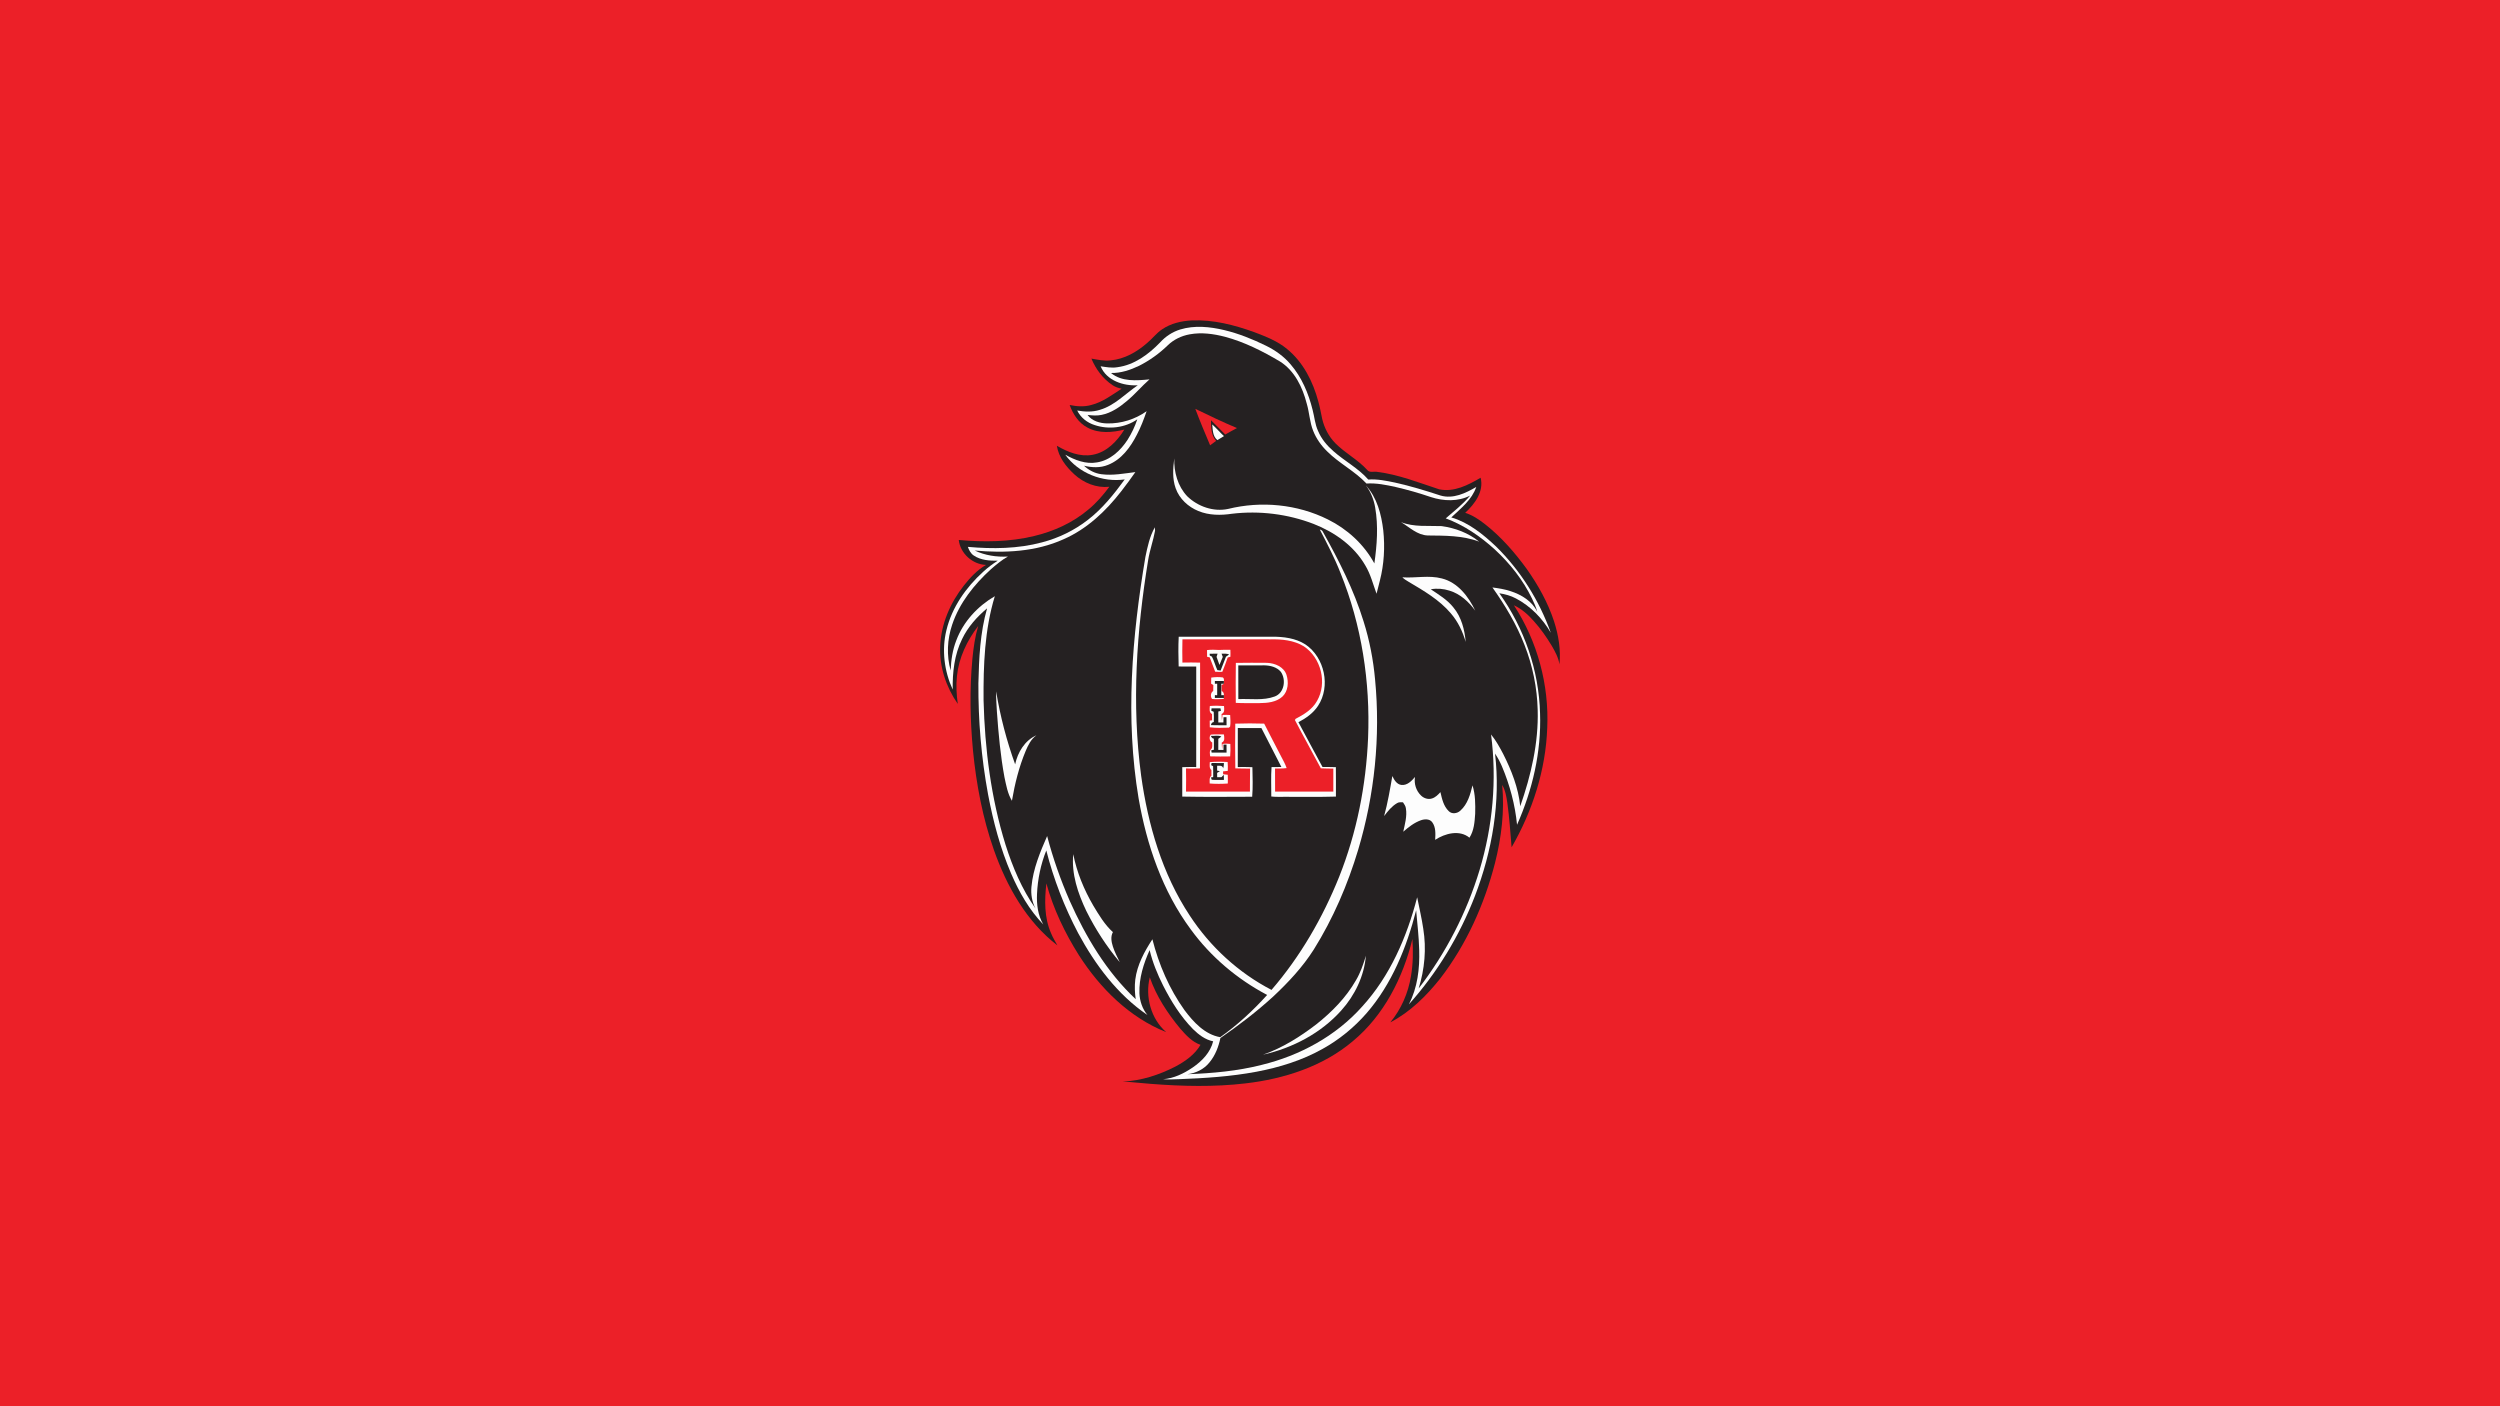 <?xml version="1.0" encoding="UTF-8" standalone="no"?>
<svg width="1920px" height="1080px" viewBox="0 0 1920 1080" version="1.1" xmlns="http://www.w3.org/2000/svg" xmlns:xlink="http://www.w3.org/1999/xlink" xmlns:sketch="http://www.bohemiancoding.com/sketch/ns">
    <title>Banner</title>
    <description>Created with Sketch (http://www.bohemiancoding.com/sketch)</description>
    <defs></defs>
    <g id="Page-1" stroke="none" stroke-width="1" fill="none" fill-rule="evenodd" sketch:type="MSPage">
        <g id="banner" sketch:type="MSLayerGroup">
            <g id="Page-1" sketch:type="MSShapeGroup">
                <rect id="bg" fill="#EC2028" x="0" y="0" width="1920" height="1080"></rect>
                <g id="Robbinsville-High-School-Logo" transform="translate(722, 246)">
                    <path d="M170.544,6.891 C177.201,2.349 185.318,0.508 193.268,0.077 C209.733,-0.627 225.957,3.567 241.327,9.112 C250.123,12.461 259.143,15.926 266.455,22.035 C278.956,32.231 286.476,47.267 290.538,62.627 C291.748,66.896 292.494,71.281 293.423,75.624 C295.048,82.653 298.521,89.293 303.595,94.465 C311.065,101.983 320.723,106.957 327.919,114.79 C329.718,117.401 333.183,115.851 335.794,116.406 C352.193,118.479 367.679,124.679 383.289,129.793 C394.647,132.205 405.615,126.494 415.116,120.899 C417.794,131.434 410.606,141.108 403.269,147.83 C408.923,149.637 413.897,152.986 418.531,156.608 C430.909,166.34 441.338,178.301 450.573,191 C459.295,203.359 466.773,216.729 471.498,231.152 C474.93,241.787 476.804,253.068 475.668,264.25 C474.88,259.02 472.302,254.328 469.666,249.827 C465.662,243.204 461.226,236.813 456.02,231.077 C451.693,226.137 446.694,221.62 440.675,218.851 C458.797,246.57 467.767,280.033 466.275,313.089 C465.115,345.317 454.975,376.874 438.909,404.709 C437.939,393.386 437.226,382.03 435.651,370.765 C434.946,365.99 434.175,361.075 431.68,356.848 C433.603,376.965 431.091,397.24 426.167,416.761 C417.993,448.599 404.256,479.302 384.152,505.429 C373.54,518.824 361.038,531.208 345.759,539.174 C354.099,529.07 359.488,516.719 361.602,503.821 C363.244,494.355 363.393,484.69 362.73,475.133 C355.5,504.907 340.835,533.852 316.934,553.655 C293.929,573.101 264.166,582.592 234.628,586.032 C210.437,588.9 185.981,588.287 161.748,586.397 C154.536,585.924 147.373,584.963 140.161,584.631 C154.362,584.109 168.182,579.534 180.75,573.101 C188.277,569.081 195.614,563.942 200,556.432 C193.566,554.244 188.849,548.997 184.489,544.04 C174.714,532.236 166.059,519.148 161.035,504.584 C157.338,519.463 161.914,536.455 173.595,546.651 C145.334,535.386 122.884,512.972 106.659,487.691 C95.841,470.557 86.97,452.039 81.615,432.46 C80.164,445.267 79.915,458.77 85.246,470.797 C86.564,474.03 88.396,476.998 90.071,480.048 C66.36,461.82 51.222,434.757 41.39,406.98 C32.702,382.312 27.819,356.441 25.257,330.463 C23.052,306.964 22.604,283.249 24.826,259.733 C25.663,251.319 26.832,242.898 29.253,234.774 C20.689,245.956 14.347,259.152 12.93,273.285 C12.183,280.381 12.581,287.543 13.585,294.597 C4.59,281.699 -0.683,265.95 0.071,250.151 C0.751,233.166 7.848,216.878 18.293,203.641 C23.102,197.581 28.499,191.721 35.288,187.866 C24.942,187.51 15.491,179.063 14.322,168.702 C33.622,170.426 53.303,170.26 72.222,165.668 C87.426,162.029 102.108,155.373 114.054,145.178 C120.148,140.171 125.271,134.137 129.988,127.845 C120.073,128.923 110.274,124.919 103.045,118.271 C96.728,112.419 90.991,105.083 89.664,96.347 C97.913,101.13 107.422,105.075 117.147,103.276 C127.916,101.362 135.999,92.832 141.52,83.897 C132.285,86.251 121.914,87.088 113.234,82.421 C106.394,78.906 102.042,72.085 99.497,65.039 C104.968,66.183 110.705,66.572 116.144,65.014 C124.815,62.817 132.028,57.313 139.406,52.522 C136.977,52.017 134.573,51.271 132.509,49.862 C125.089,44.979 119.584,37.544 116.193,29.404 C121.093,30.241 126.05,31.402 131.049,30.755 C141.545,29.794 151.071,24.34 158.888,17.518 C162.967,14.185 166.117,9.817 170.544,6.891 L170.544,6.891 L170.544,6.891 Z" id="Shape" fill="#252122"></path>
                    <path d="M184.402,7.043 C195.41,3.692 207.23,4.903 218.263,7.524 C229.353,10.186 239.996,14.466 250.224,19.484 C257.383,22.976 264.01,27.703 269.17,33.808 C277.739,43.753 282.965,56.136 286.075,68.784 C287.527,74.159 287.884,79.849 290.265,84.95 C292.795,91.038 297.116,96.205 302.06,100.501 C310.671,108.148 321.181,113.565 328.845,122.298 C335.73,121.801 342.549,123.211 349.26,124.604 C361.13,127.225 372.768,130.783 384.315,134.565 C393.97,137.402 403.618,132.782 411.772,127.963 C408.437,137.841 399.893,144.468 392.593,151.378 C405.965,155.292 417.039,164.358 427.01,173.755 C445.782,192.243 460.124,215.151 469,239.934 C462.638,228.969 453.463,219.472 442.174,213.575 C438.242,211.477 433.895,210.299 429.507,209.636 C448.693,236.451 459.925,268.939 460.763,301.933 C461.808,331.319 454.99,360.647 443.094,387.429 C441.576,371.977 437.512,356.79 431.464,342.5 C429.98,339.099 428.263,335.798 426.18,332.729 C430.56,369.746 424.04,407.459 410.76,442.096 C399.014,472.568 381.835,501.001 360.018,525.327 C366.663,512.538 368.388,497.857 367.957,483.633 C367.7,473.431 366.48,463.296 365.601,453.135 C358.285,481.576 346.962,509.751 327.51,532.154 C317.904,543.143 306.457,552.532 293.674,559.591 C277.946,568.432 260.493,573.79 242.825,577.116 C223.273,580.782 203.373,582.068 183.523,582.798 C179.441,582.939 175.352,583.146 171.279,582.847 C179.566,582.176 187.255,578.427 194.024,573.807 C201.117,568.955 207.57,562.294 209.71,553.735 C203.63,552.507 198.578,548.642 194.248,544.387 C184.692,534.658 177.393,522.947 171.246,510.838 C166.899,502.17 163.183,493.13 160.927,483.683 C156.232,494.059 152.698,505.33 153.079,516.834 C153.328,522.881 155.352,528.844 159.234,533.547 C136.224,517.871 119.144,494.971 106.054,470.702 C95.437,450.572 87.166,429.19 81.55,407.136 C77.32,417.744 74.948,429.099 74.425,440.511 C74.052,448.565 75.072,456.95 79.253,464.001 C68.494,452.837 60.696,439.168 54.591,425.018 C46.205,405.502 40.772,384.858 36.823,364.031 C31.639,335.939 29.25,307.341 29.407,278.776 C29.88,259.467 30.718,239.876 36.093,221.206 C28.279,227.75 21.295,235.53 16.89,244.803 C10.942,256.771 9.466,270.374 9.673,283.578 C3.186,269.453 1.121,253.18 4.845,238.018 C9.059,220.451 19.884,205.082 33.14,193.08 C36.582,189.929 40.324,187.109 44.272,184.62 C37.984,184.728 31.257,184.256 25.873,180.664 C23.534,179.138 22.232,176.55 21.311,173.996 C40.315,175.688 59.759,175.513 78.29,170.529 C91.057,167.194 103.168,161.314 113.57,153.194 C124.71,144.585 133.561,133.512 141.79,122.199 C124.669,124.629 106.278,117.388 96.133,103.247 C103.508,107.294 111.927,110.703 120.504,109.119 C130.625,107.526 138.613,100.037 144.005,91.718 C147.107,86.824 149.596,81.541 151.445,76.05 C142.064,82.594 129.538,84.062 118.754,80.471 C113.014,78.688 107.929,74.748 105.299,69.282 C111.081,70.294 117.103,70.584 122.761,68.735 C134.108,65.384 142.287,56.401 151.777,49.89 C140.761,50.529 127.788,46.291 123.283,35.318 C127.514,35.931 131.811,36.752 136.091,36.031 C149.065,34.364 160.081,26.177 168.94,17.012 C173.104,12.401 178.454,8.867 184.402,7.043 L184.402,7.043 L184.402,7.043 Z" id="Shape" fill="#FDFDFD"></path>
                    <path d="M191.771,10.748 C200.745,9.099 209.976,10.375 218.734,12.637 C233.752,16.654 247.723,23.737 261.039,31.632 C272.296,38.756 278.381,51.447 281.569,63.948 C283.636,70.849 283.81,78.221 286.541,84.94 C288.907,90.896 292.693,96.239 297.292,100.696 C306.515,109.916 318.519,115.806 327.451,125.349 C335.072,124.844 342.609,126.426 349.998,128.05 C359.088,130.171 368.079,132.73 376.911,135.754 C386.641,138.943 397.814,139.374 407.104,134.57 C401.608,141.18 394.801,146.499 388.326,152.099 C402.364,157.351 414.94,165.916 425.973,175.965 C437.637,186.734 447.698,199.4 454.597,213.74 C456.232,217.045 457.71,220.442 458.673,224.004 C454.804,215.761 446.495,210.716 438.093,208.008 C433.586,206.516 428.879,205.779 424.188,205.166 C433.959,218.967 442.759,233.589 448.844,249.411 C455.087,265.283 458.532,282.249 458.938,299.298 C459.669,324.556 453.816,349.482 445.548,373.2 C444.104,359.026 438.791,345.547 432.39,332.923 C429.676,327.753 426.837,322.609 423.134,318.078 C427.683,352.895 424.437,388.6 414.31,422.2 C404.414,455.013 388.409,485.987 367.514,513.167 C372.138,498.405 373.566,482.615 371.075,467.315 C369.888,459.18 367.954,451.169 366.385,443.1 C358.499,473.619 345.581,503.599 324.089,527.1 C303.949,549.708 276.231,564.727 246.96,571.834 C228.339,576.581 209.096,578.304 189.945,579 C196.461,578.188 202.737,575.14 206.863,569.946 C211.321,564.611 213.837,557.942 215.273,551.215 C229.427,541.424 243.133,530.953 255.834,519.338 C267.431,508.461 278.406,496.748 286.956,483.286 C301.841,459.461 313.04,433.425 321.1,406.551 C333.694,364.377 338.284,319.784 334.067,275.962 C332.706,260.802 329.817,245.783 325.234,231.261 C317.821,207.171 306.357,184.572 294.079,162.628 C293.639,161.551 292.759,160.888 291.613,160.689 C297.3,171.641 303.045,182.6 307.527,194.115 C323.715,234.144 330.464,277.726 328.688,320.786 C327.127,357.203 319.98,393.495 306.465,427.41 C293.863,458.815 276.671,488.555 254.522,514.244 C229.078,501.047 207.345,481.05 191.696,457.1 C170.528,425.074 159.644,387.382 154.389,349.681 C147.034,294.642 150.828,238.708 159.794,184.1 C161.006,176.454 163.745,169.155 165.082,161.542 C165.04,160.904 164.966,159.612 164.932,158.966 C160.956,165.925 159.287,173.935 157.669,181.706 C147.341,242.817 142.112,305.726 152.455,367.202 C158.665,402.939 170.752,438.378 192.51,467.778 C207.81,488.812 228.182,505.984 251.168,518.121 C240.318,530.124 228.381,541.208 215.132,550.561 C203.244,548.457 194.635,539.013 187.72,529.826 C176.04,513.515 167.962,494.76 163.04,475.367 C156.897,484.794 151.318,495.033 149.89,506.357 C149.301,511.344 149.508,516.414 150.23,521.384 C127.858,500.409 111.886,473.569 99.508,445.768 C92.493,429.672 86.641,413.062 82.2,396.08 C76.77,408.514 71.416,421.322 70.162,434.957 C69.598,440.731 70.544,446.563 73.267,451.716 C62.799,436.887 55.726,419.98 50.247,402.765 C39.09,366.895 34.333,329.294 33.378,291.834 C33.188,265.018 34.134,237.698 42.029,211.868 C28.829,219.572 17.813,231.443 12.434,245.841 C9.537,253.197 8.424,261.092 8.092,268.953 C4.888,257.422 5.427,245.012 9.279,233.705 C14.858,217.054 26.131,202.938 38.982,191.216 C43.091,187.645 47.283,184.108 52.04,181.424 C43.382,181.913 34.458,180.554 26.596,176.802 C49.533,178.914 73.525,177.779 94.793,168.153 C112.741,160.333 127.318,146.523 139.173,131.223 C142.867,126.41 146.52,121.564 149.965,116.568 C141.381,117.62 132.689,119.343 124.023,118.217 C118.942,117.62 114.227,115.168 110.524,111.689 C116.584,113.114 123.085,113.462 128.937,111.026 C139.297,106.959 146.229,97.449 151.11,87.872 C154.165,82.09 156.465,75.968 158.607,69.805 C149.857,76.018 139.082,79.423 128.339,79.191 C122.711,79.108 116.709,77.377 113.222,72.679 C116.784,73.069 120.411,73.4 123.948,72.646 C131.411,71.18 137.853,66.723 143.556,61.885 C149.699,56.782 154.821,50.611 160.823,45.35 C150.911,46.328 139.422,47.289 131.245,40.455 C138.824,40.637 146.146,38.135 152.895,34.896 C160.923,30.828 168.303,25.527 174.761,19.281 C179.36,14.757 185.429,11.866 191.771,10.748 L191.771,10.748 L191.771,10.748 Z" id="Shape" fill="#252122"></path>
                    <path d="M196,68 C206.577,73.101 217.154,78.236 228,82.739 C225.007,84.426 221.916,85.922 218.981,87.708 C215.27,84.11 211.796,80.28 208.037,76.749 C208.118,82.191 208.053,88.339 211.976,92.577 C210.418,93.699 208.885,94.837 207.368,96 C203.478,86.711 199.515,77.447 196,68 L196,68 L196,68 Z" id="Shape" fill="#EC2028"></path>
                    <path d="M209,80 C212.166,82.816 214.891,86.064 218,88.944 C216.319,89.976 214.655,91.016 212.941,92 C209.31,89.088 209.408,84.16 209,80 L209,80 L209,80 Z" id="Shape" fill="#FDFDFD"></path>
                    <path d="M180.921,129.023 C178.272,121.638 178.819,113.635 179.861,106 C179.464,116.456 182.501,127.471 189.809,135.148 C197.952,143.042 209.969,147.24 221.158,144.861 C246.581,138.586 274.264,141.206 297.784,152.922 C312.672,160.274 325.516,171.998 333.51,186.71 C335.521,172.574 336.614,158.063 334.156,143.902 C333.13,137.735 330.788,131.793 326.997,126.82 C335.579,136.116 338.898,149.034 340.355,161.342 C341.712,174.201 340.967,187.336 337.756,199.878 C336.879,203.249 336.035,206.629 335.182,210 C332.509,202.682 330.622,194.988 326.559,188.27 C317.828,173.133 302.882,162.669 286.942,156.41 C267.064,148.733 245.29,146.046 224.162,148.558 C215.572,149.868 206.485,149.835 198.333,146.463 C190.562,143.301 183.784,137.084 180.921,129.023 L180.921,129.023 L180.921,129.023 Z" id="Shape" fill="#FDFDFD"></path>
                    <path d="M354,155 C363.965,158.938 374.707,157.626 385.114,158.049 C395.455,159.455 405.763,163.258 414,170 C401.383,165.198 387.66,165.392 374.404,165.24 C366.421,164.91 360.517,158.93 354,155 L354,155 L354,155 Z" id="Shape" fill="#FDFDFD"></path>
                    <path d="M355,197.37 C365.095,198.098 375.414,195.601 385.369,198.255 C397.576,201.323 405.824,212.163 411,222.987 C406.006,216.182 399.472,210.088 391.207,207.615 C386.586,206.119 381.625,205.705 376.839,206.573 C383,210.724 389.584,214.627 394.246,220.556 C400.383,227.94 402.859,237.607 403.646,247 C401.344,238.996 397.667,231.33 392.193,225.005 C383.373,214.594 371.406,207.69 359.82,200.818 C358.122,199.801 356.383,198.792 355,197.37 L355,197.37 L355,197.37 Z" id="Shape" fill="#FDFDFD"></path>
                    <path d="M183.205,265.867 C182.997,258.263 182.857,250.624 183.246,243.036 C207.123,242.994 231.008,243.053 254.885,243.003 C263.717,242.936 273.013,244.068 280.602,248.96 C295.316,258.895 300.104,281.177 290.253,296.096 C286.592,301.671 281.016,305.623 275.183,308.627 C281.413,320.084 287.42,331.658 293.708,343.074 C297.113,343.082 300.527,343.024 303.94,343.182 C304.056,350.712 303.965,358.242 303.982,365.772 C290.949,366.213 277.901,365.847 264.86,365.963 C261.356,365.947 257.843,366.113 254.355,365.714 C254.396,358.175 253.991,350.612 254.554,343.098 C257.073,343.082 259.599,343.082 262.118,343.074 C256.981,333.106 251.903,323.113 246.75,313.145 C240.71,313.078 234.678,313.103 228.639,313.128 C228.573,323.113 228.614,333.106 228.622,343.09 C232.367,343.082 236.112,343.007 239.848,343.198 C239.981,350.753 240.312,358.358 239.683,365.897 C221.779,365.938 203.859,366.163 185.972,365.78 C185.963,358.242 185.922,350.703 185.98,343.165 C189.551,343.04 193.122,343.082 196.692,343.082 C196.759,317.363 196.717,291.644 196.709,265.917 C192.21,265.843 187.703,265.951 183.205,265.867 L183.205,265.867 L183.205,265.867 Z" id="Shape" fill="#FDFDFD"></path>
                    <path d="M186.094,262.861 C185.962,256.904 185.97,250.948 186.111,245 C208.64,245.082 231.168,245.025 253.697,245.033 C262.465,244.827 271.697,245.709 279.339,250.379 C292.594,259.173 297.496,278.552 289.44,292.37 C285.896,298.847 279.339,302.765 272.988,306.09 C272.864,306.321 272.616,306.766 272.492,306.989 C278.958,319.438 285.822,331.689 292.404,344.08 C295.6,344.278 298.804,344.229 302,344.303 C301.942,350.185 301.934,356.076 301.992,361.958 C287.089,362.007 272.185,362.024 257.282,361.949 C257.191,356.043 257.249,350.127 257.224,344.212 C260.196,344.237 263.177,344.295 266.133,343.891 C265.106,340.822 263.525,337.992 262.01,335.146 C257.663,326.673 253.184,318.258 248.895,309.753 C241.501,309.514 234.083,309.497 226.689,309.769 C226.581,321.212 226.515,332.671 226.73,344.113 C230.506,344.303 234.29,344.212 238.065,344.287 C237.908,350.177 238.04,356.067 237.949,361.958 C221.589,362.007 205.22,362.024 188.851,361.949 C188.976,356.034 188.967,350.111 188.843,344.196 C192.42,344.254 195.997,344.262 199.574,344.138 C199.814,317.054 199.631,289.97 199.673,262.894 C195.144,262.745 190.615,262.778 186.094,262.861 L186.094,262.861 L186.094,262.861 Z" id="Shape" fill="#EC2028"></path>
                    <path d="M205,253.252 C208.039,252.905 211.113,252.956 214.161,253.167 C217.08,253.023 220.009,252.998 222.937,253.023 C223.022,254.815 223.014,256.606 222.954,258.406 C222.442,258.533 221.409,258.803 220.897,258.939 C219.624,262.648 218.19,266.307 216.722,269.958 C214.895,270.034 213.076,270.008 211.258,269.873 C209.892,266.189 208.441,262.53 207.066,258.854 C206.571,258.744 205.563,258.533 205.06,258.423 C205.009,256.699 205,254.975 205,253.252 L205,253.252 L205,253.252 Z" id="Shape" fill="#FDFDFD"></path>
                    <path d="M207,256.062 C209.033,256.013 211.067,256.021 213.1,256.013 C212.878,256.855 212.631,257.68 212.318,258.505 C213.026,260.585 213.792,262.632 214.549,264.695 C215.439,262.648 216.262,260.585 217.093,258.522 C216.78,257.68 216.476,256.847 216.163,256.013 C218.122,256.021 220.156,255.835 222,256.636 C221.185,257.219 220.37,257.793 219.547,258.352 C218.106,261.88 216.863,265.48 215.414,269 C214.574,268.911 213.743,268.79 212.928,268.644 C211.372,265.254 210.482,261.588 208.745,258.279 C208.342,258.077 207.527,257.664 207.115,257.462 C207.091,257.114 207.025,256.41 207,256.062 L207,256.062 L207,256.062 Z" id="Shape" fill="#252122"></path>
                    <path d="M227.124,263.103 C235.116,262.943 243.117,263.002 251.109,263.061 C257.12,263.289 264.02,266.131 266.035,272.321 C267.79,277.844 267.37,284.767 262.946,288.942 C258.186,293.327 251.386,293.934 245.224,293.993 C239.179,293.9 233.126,294.162 227.09,293.807 C226.981,283.57 226.948,273.332 227.124,263.103 L227.124,263.103 L227.124,263.103 Z" id="Shape" fill="#FDFDFD"></path>
                    <path d="M229.014,265.034 C235.689,264.983 242.373,265.008 249.048,265 C253.582,265.084 258.536,266.289 261.609,269.877 C265.9,275.84 264.439,286.116 257.033,288.888 C248.124,292.24 238.342,290.488 229.039,290.909 C228.964,282.284 229.022,273.659 229.014,265.034 L229.014,265.034 L229.014,265.034 Z" id="Shape" fill="#252122"></path>
                    <path d="M208.232,274.389 C211.186,273.997 214.199,273.805 217.153,274.281 C218.593,275.265 217.71,277.568 217.932,279.154 C217.472,279.413 216.552,279.93 216.092,280.18 C216.121,281.682 216.166,283.193 216.225,284.695 C218.586,285.721 217.925,288.575 217.791,290.795 C214.823,290.945 211.832,291.162 208.87,290.811 C207.475,289.167 207.749,285.729 209.753,284.703 C209.798,283.176 209.828,281.649 209.85,280.13 C209.427,279.855 208.566,279.304 208.135,279.029 C208.158,277.477 208.187,275.933 208.232,274.389 L208.232,274.389 L208.232,274.389 Z" id="Shape" fill="#FDFDFD"></path>
                    <path d="M211.023,277.027 C213.323,276.986 215.622,277.002 217.93,277.01 C217.922,277.542 217.922,278.605 217.914,279.145 C217.421,279.137 216.436,279.112 215.943,279.104 C215.966,282.049 215.966,284.986 215.959,287.93 C216.444,287.914 217.429,287.865 217.914,287.84 C217.937,288.38 217.984,289.46 218,290 C215.669,289.984 213.331,289.967 211,290 C211.008,289.46 211.023,288.389 211.031,287.857 C211.469,287.873 212.353,287.906 212.791,287.922 C212.815,284.986 212.791,282.049 212.807,279.104 C212.361,279.112 211.477,279.129 211.031,279.137 C211.031,278.605 211.023,277.55 211.023,277.027 L211.023,277.027 L211.023,277.027 Z" id="Shape" fill="#252122"></path>
                    <path d="M43.634,300.755 C43.38,295.506 42.882,290.257 43.026,285 C46.186,304.032 51.063,322.824 57.63,341.006 C59.582,331.828 64.982,322.684 74,318.673 C69.85,321.635 67.594,326.265 65.692,330.788 C60.579,343.044 57.393,355.977 55.162,369 C51.823,363.487 50.767,357.058 49.423,350.893 C46.364,334.329 44.834,317.534 43.634,300.755 L43.634,300.755 L43.634,300.755 Z" id="Shape" fill="#FDFDFD"></path>
                    <path d="M207.16,296.217 C210.771,295.907 214.408,295.941 218.028,296.242 C218.184,298.469 218.782,301.273 216.158,302.37 C216.236,303.986 216.314,305.61 216.426,307.234 C216.625,305.861 216.747,304.471 216.902,303.098 C218.851,302.99 220.808,302.998 222.765,303.132 C222.912,306.079 223.224,309.067 222.739,311.997 C222.505,312.206 222.029,312.625 221.795,312.834 C216.911,313.018 211.975,313.178 207.117,312.566 C207.048,310.85 207.039,309.134 207.065,307.426 C207.524,307.359 208.425,307.242 208.884,307.184 C208.866,305.576 208.858,303.986 208.84,302.387 C206.39,301.139 207.056,298.377 207.16,296.217 L207.16,296.217 L207.16,296.217 Z" id="Shape" fill="#FDFDFD"></path>
                    <path d="M208.468,298 C210.756,298.008 213.044,298 215.333,298.016 C215.415,298.506 215.579,299.47 215.669,299.952 C215.161,300.066 214.152,300.303 213.651,300.417 C213.635,303.234 213.619,306.06 213.668,308.877 C214.972,308.877 216.276,308.869 217.589,308.861 C217.605,307.521 217.621,306.182 217.646,304.851 C218.22,304.835 219.368,304.802 219.951,304.786 C219.967,306.852 219.967,308.926 220,311 C215.997,310.935 212.003,311.057 208,310.902 C208.197,309.628 208.845,308.689 210.206,308.501 C210.231,305.88 210.37,303.251 210.133,300.638 C209.673,300.442 208.746,300.058 208.287,299.862 C208.328,299.396 208.418,298.465 208.468,298 L208.468,298 L208.468,298 Z" id="Shape" fill="#252122"></path>
                    <path d="M208.99,324.228 C206.72,323.236 206.427,319.783 207.932,318.18 C211.251,317.824 214.596,318.121 217.932,318.036 C218.276,320.343 218.895,323.126 216.299,324.364 C216.359,326.094 216.393,327.842 216.591,329.564 C216.711,328.164 216.814,326.765 216.9,325.365 C218.887,325.051 220.907,325.06 222.902,325.348 C223.04,328.537 223.066,331.744 222.756,334.925 C217.64,334.984 212.515,335.078 207.39,334.882 C207.27,333.008 206.599,330.853 208.173,329.369 C209.531,327.986 208.861,325.933 208.99,324.228 L208.99,324.228 L208.99,324.228 Z" id="Shape" fill="#FDFDFD"></path>
                    <path d="M208,319.177 C210.621,319.343 213.611,318.399 216.019,319.699 C215.429,320.121 214.258,320.974 213.676,321.404 C213.652,324.252 213.668,327.108 213.652,329.964 C214.971,329.964 216.298,329.972 217.633,329.972 C217.641,328.606 217.641,327.232 217.657,325.874 C218.239,325.866 219.394,325.858 219.967,325.849 C219.959,327.894 219.975,329.947 220,332 C216.183,331.992 212.366,331.983 208.549,332 C208.467,331.561 208.303,330.692 208.221,330.253 C208.729,330.146 209.753,329.922 210.261,329.806 C210.261,326.983 210.285,324.169 210.261,321.346 C209.073,321.081 208.319,320.353 208,319.177 L208,319.177 L208,319.177 Z" id="Shape" fill="#252122"></path>
                    <path d="M207.131,339.312 C211.678,338.885 216.266,338.935 220.822,339.228 C221.012,341.488 221.053,343.757 220.929,346.033 C219.72,346.167 218.503,346.301 217.293,346.427 C217.318,346.971 217.36,348.059 217.376,348.611 C218.561,348.712 219.737,348.846 220.921,349.013 C221.012,351.256 221.029,353.499 220.946,355.743 C216.324,356.077 211.661,356.103 207.04,355.718 C207.106,353.658 206.51,351.223 208.382,349.766 C208.407,348.302 208.407,346.845 208.382,345.397 C206.51,343.89 207.115,341.396 207.131,339.312 L207.131,339.312 L207.131,339.312 Z" id="Shape" fill="#FDFDFD"></path>
                    <path d="M208.498,340 C211.658,340.033 214.817,340 217.985,340.025 C217.902,341.407 217.804,342.797 217.427,344.13 C216.876,341.554 214.569,342.151 212.766,342.11 C212.751,343.353 212.751,344.596 212.751,345.848 C213.294,345.946 214.395,346.126 214.938,346.224 C214.388,346.559 213.294,347.221 212.751,347.557 C212.766,348.669 212.774,349.781 212.781,350.902 C213.89,350.877 214.998,350.861 216.107,350.861 C216.537,350.403 217.404,349.479 217.842,349.021 C217.879,350.329 217.94,351.638 218,352.955 C214.87,352.922 211.725,353.134 208.603,352.848 L208,351.049 C208.43,350.992 209.305,350.885 209.735,350.828 C209.674,348.031 209.817,345.242 209.674,342.454 C209.297,342.249 208.543,341.848 208.166,341.644 C208.249,341.235 208.415,340.409 208.498,340 L208.498,340 L208.498,340 Z" id="Shape" fill="#252122"></path>
                    <path d="M347.319,350 C348.692,352.936 350.642,356.333 354.233,356.836 C358.72,357.348 362.118,353.793 364.729,350.701 C363.842,355.83 365.55,361.331 369.35,364.967 C371.476,367.054 374.723,368.175 377.661,367.26 C380.373,366.452 382.424,364.398 384.24,362.353 C385.454,367.474 386.609,373.123 390.61,376.924 C392.996,379.44 397.181,378.838 399.541,376.586 C405.141,371.614 407.2,364.126 408.882,357.158 C411.125,364.209 411.1,371.704 410.933,379.019 C410.514,385.286 410.062,391.916 406.538,397.359 C398.93,391.05 387.714,394.06 380.206,399 C380.465,394.44 380.8,389.269 377.896,385.402 C375.887,382.771 372.087,382.961 369.258,383.959 C364.11,385.789 359.741,389.22 355.706,392.774 C356.945,386.911 358.736,380.899 357.732,374.863 C357.565,373.073 356.435,371.622 355.489,370.171 C353.957,370.162 352.3,369.907 350.961,370.806 C346.834,373.205 343.821,377.023 341,380.751 C343.771,370.649 345.528,360.308 347.319,350 L347.319,350 L347.319,350 Z" id="Shape" fill="#FDFDFD"></path>
                    <path d="M102.264,410 C104.995,424.012 110.54,437.309 117.684,449.573 C122.031,456.783 126.435,464.201 132.71,469.879 C130.823,473.268 131.545,477.281 132.652,480.803 C133.973,485.066 136.081,488.995 138,493 C127.895,480.919 119.209,467.59 112.188,453.427 C105.815,439.973 100.771,425.145 102.264,410 L102.264,410 L102.264,410 Z" id="Shape" fill="#FDFDFD"></path>
                    <path d="M327,488 C325.695,503.651 318.513,518.463 308.031,530.112 C292.446,547.509 270.759,558.887 248,564 C262.896,558.788 276.386,550.284 288.83,540.758 C300.825,531.273 311.772,520.15 319.378,506.846 C322.852,500.975 325.072,494.504 327,488 L327,488 L327,488 Z" id="Shape" fill="#FDFDFD"></path>
                </g>
            </g>
        </g>
    </g>
</svg>